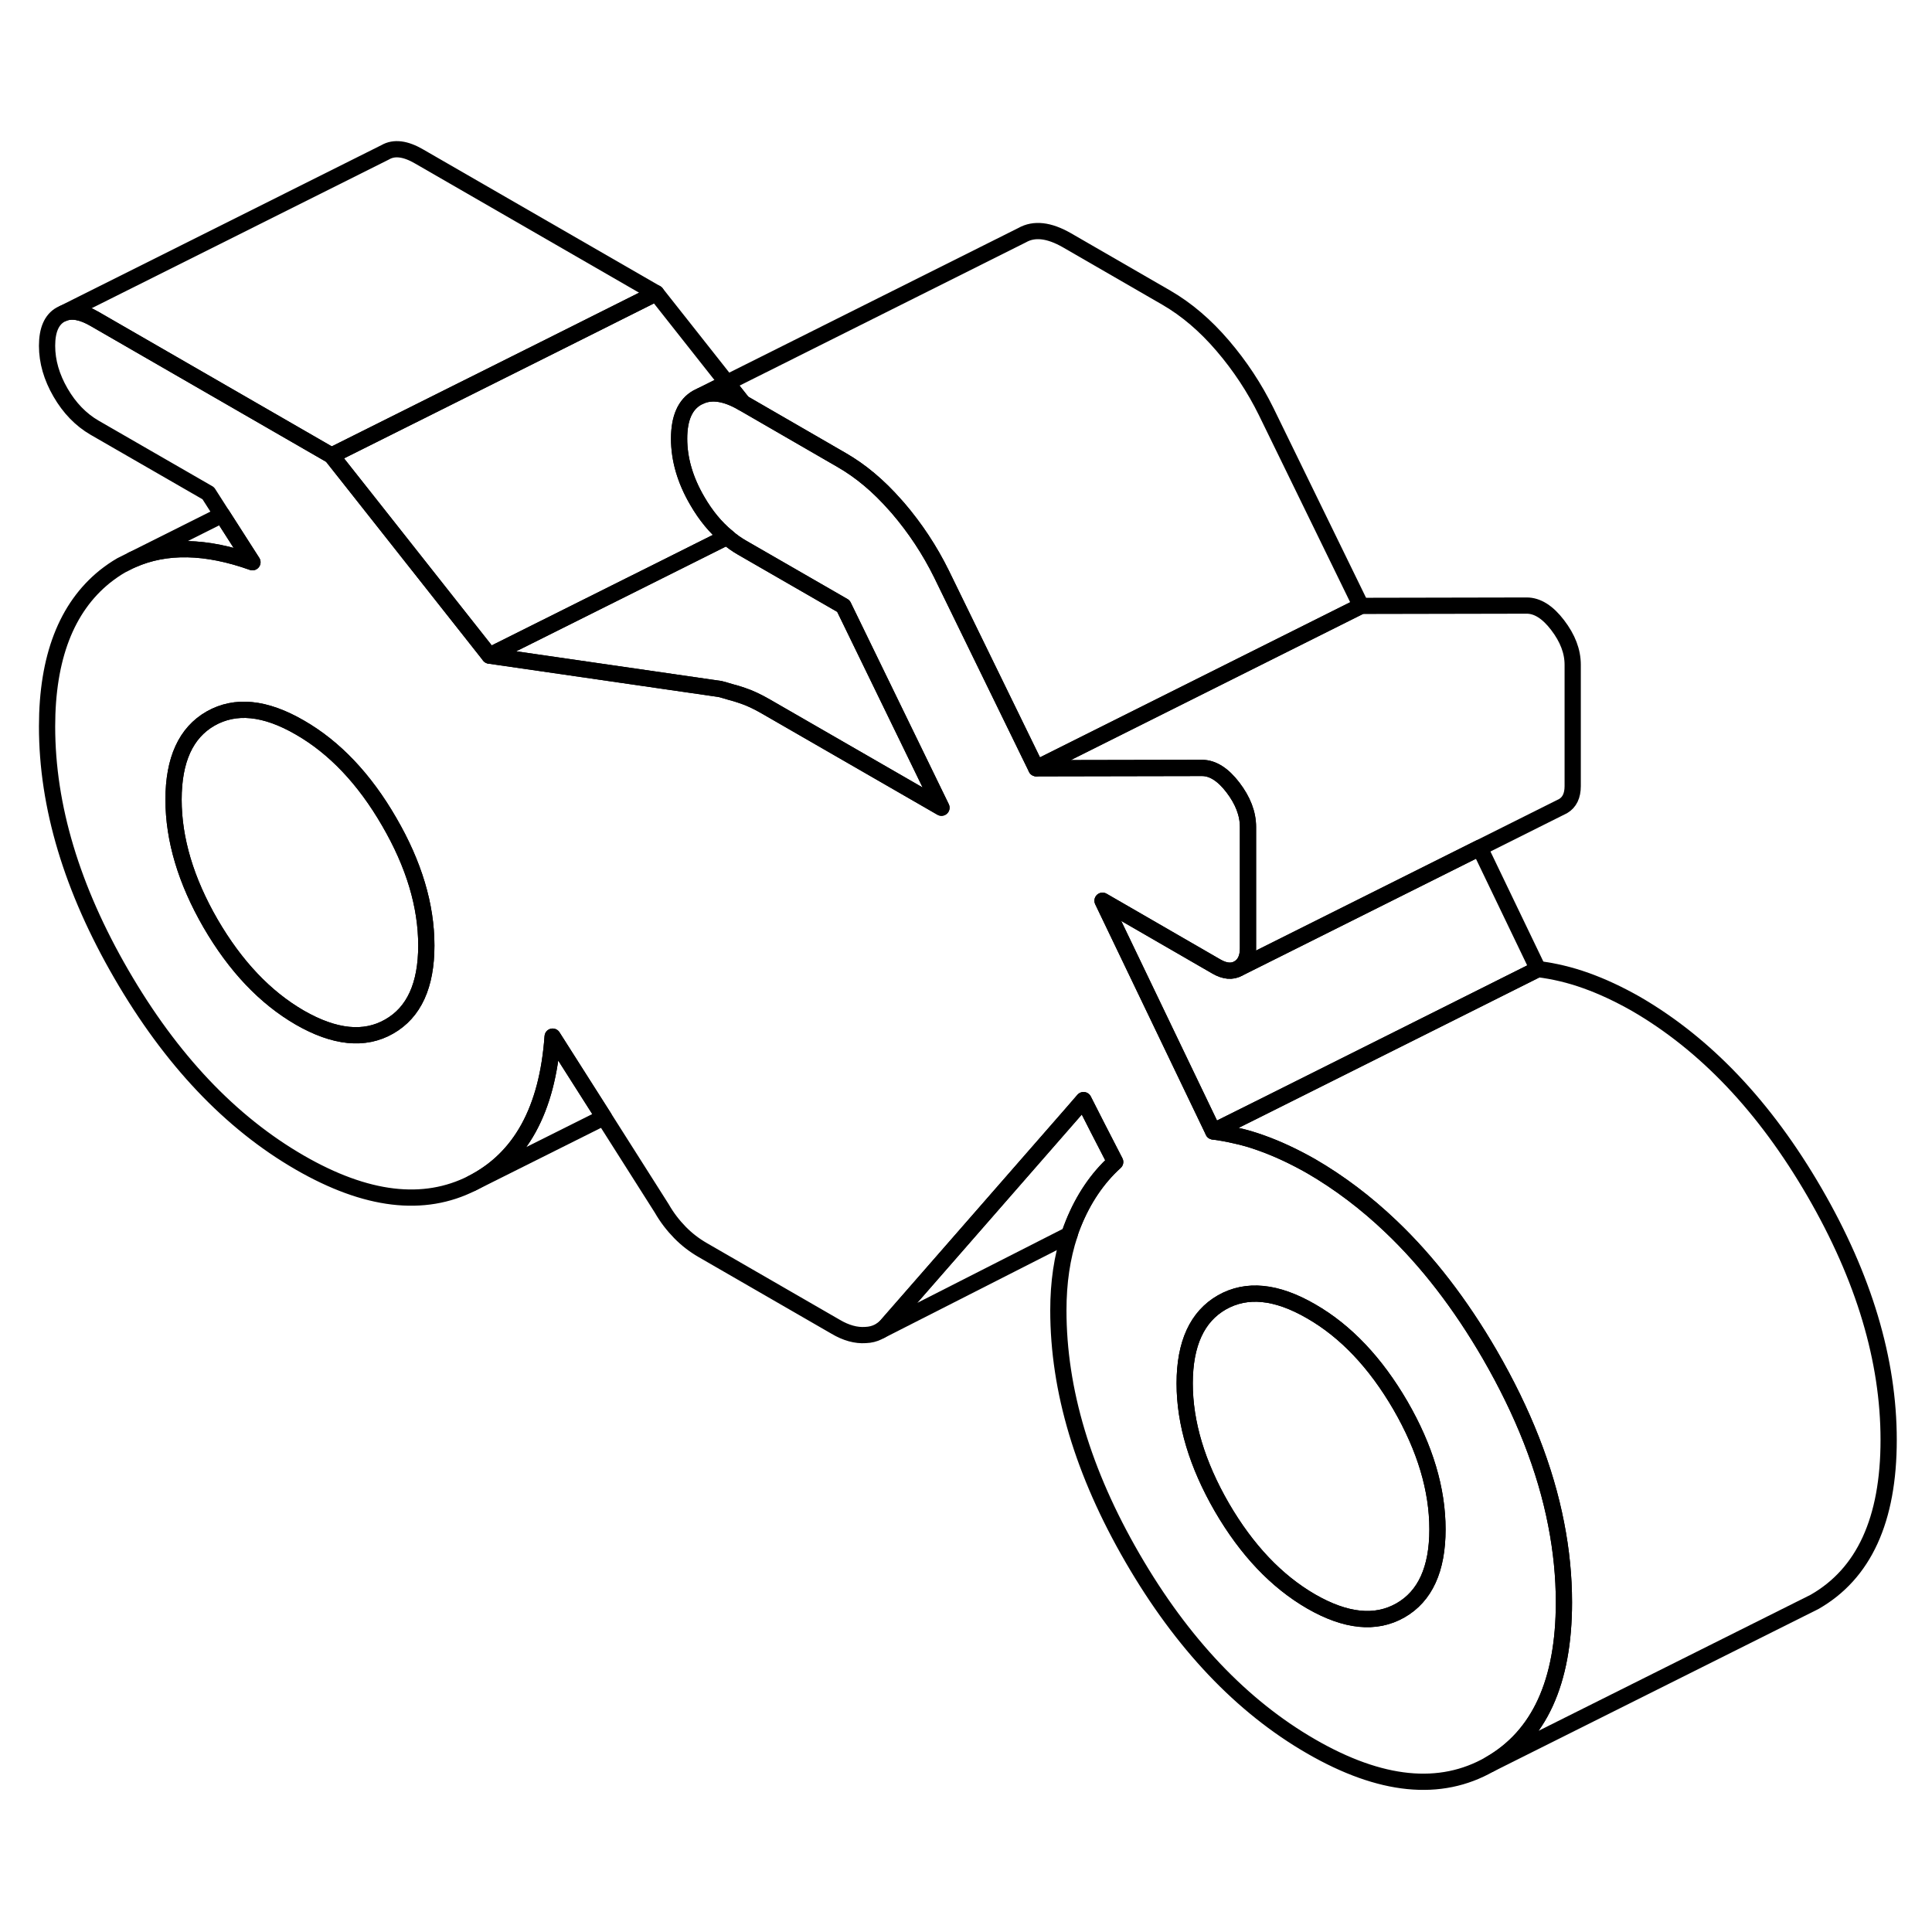 <svg width="24" height="24" viewBox="0 0 119 105" fill="none" xmlns="http://www.w3.org/2000/svg" stroke-width="1px" stroke-linecap="round" stroke-linejoin="round">
    <path d="M44.78 16.58L43.18 17.38C43.89 17.09 44.73 17.23 45.72 17.8L45.76 17.82L44.78 16.58Z" stroke="currentColor" stroke-linejoin="round"/>
    <path d="M40.419 11.06L33.549 14.5L20.419 21.06L5.819 12.64C5.059 12.2 4.419 12.08 3.899 12.3L23.729 2.38C24.279 2.06 24.979 2.15 25.819 2.64L40.419 11.06Z" stroke="currentColor" stroke-linejoin="round"/>
    <path d="M83.829 30.32L63.829 40.32L57.989 28.35C57.269 26.89 56.379 25.54 55.309 24.29C55.249 24.23 55.199 24.16 55.139 24.1C54.119 22.94 53.029 22.02 51.849 21.34L45.759 17.82L44.779 16.58L62.949 7.49C63.699 7.06 64.619 7.17 65.719 7.8L71.849 11.34C73.089 12.06 74.239 13.04 75.309 14.29C76.379 15.54 77.269 16.89 77.989 18.35L83.829 30.32Z" stroke="currentColor" stroke-linejoin="round"/>
    <path d="M96.869 33.94V41.42C96.869 42.01 96.669 42.42 96.279 42.65L76.279 52.65C76.669 52.42 76.869 52.01 76.869 51.42V43.94C76.869 43.12 76.559 42.31 75.939 41.5C75.329 40.7 74.689 40.3 74.039 40.3L63.829 40.32L83.829 30.32L94.039 30.3C94.689 30.3 95.329 30.7 95.939 31.5C96.559 32.31 96.869 33.12 96.869 33.94Z" stroke="currentColor" stroke-linejoin="round"/>
    <path d="M94.729 52.69L87.059 56.53L77.559 61.28L74.729 62.69L67.909 48.48L74.919 52.53C75.439 52.83 75.889 52.87 76.279 52.65L91.139 45.22L94.729 52.69Z" stroke="currentColor" stroke-linejoin="round"/>
    <path d="M88.54 87.2C88.54 89.65 87.78 91.32 86.26 92.19C84.73 93.06 82.9 92.87 80.76 91.64C78.62 90.4 76.79 88.47 75.26 85.84C73.74 83.21 72.97 80.66 72.97 78.21C72.97 75.76 73.74 74.09 75.26 73.22C76.79 72.35 78.62 72.53 80.76 73.77C82.9 75 84.73 76.94 86.26 79.57C87.78 82.2 88.54 84.74 88.54 87.2Z" stroke="currentColor" stroke-linejoin="round"/>
    <path d="M57.989 42.75L47.179 36.52C46.659 36.22 46.179 35.99 45.719 35.84C45.479 35.76 45.239 35.68 44.989 35.62C44.779 35.55 44.569 35.5 44.359 35.44L30.759 33.47L30.149 33.38L30.729 33.09L39.679 28.62L44.779 26.07C45.069 26.33 45.389 26.55 45.719 26.74L51.95 30.33L57.989 42.75Z" stroke="currentColor" stroke-linejoin="round"/>
    <path d="M44.779 26.07L39.679 28.62L30.729 33.09L30.149 33.38L23.169 24.54L20.569 21.25L20.419 21.06L33.549 14.5L40.419 11.06L44.779 16.58L43.179 17.38L42.949 17.49C42.199 17.91 41.829 18.76 41.829 20.02C41.829 21.28 42.199 22.57 42.949 23.85C43.469 24.75 44.079 25.49 44.779 26.07Z" stroke="currentColor" stroke-linejoin="round"/>
    <path d="M68.69 64.57C67.59 65.57 66.73 66.84 66.11 68.38C66.02 68.6 65.94 68.81 65.88 69.04L54.26 74.95C54.41 74.85 54.55 74.73 54.68 74.57L66.03 61.58L66.74 60.76L67.63 62.51L68.69 64.57Z" stroke="currentColor" stroke-linejoin="round"/>
    <path d="M37.199 61.82L29.079 65.88C32.069 64.36 33.719 61.35 34.039 56.85L37.199 61.82Z" stroke="currentColor" stroke-linejoin="round"/>
    <path d="M116.33 81.69C116.33 86.61 114.81 89.93 111.76 91.67L91.76 101.67C94.809 99.93 96.329 96.61 96.329 91.69C96.329 90.1 96.169 88.5 95.85 86.87C95.189 83.47 93.82 79.99 91.76 76.43C89.95 73.31 87.919 70.68 85.68 68.55C84.139 67.08 82.499 65.84 80.76 64.83C79.719 64.24 78.7 63.76 77.689 63.4C77.159 63.21 76.629 63.05 76.1 62.94C75.639 62.83 75.18 62.75 74.73 62.69L77.559 61.28L87.059 56.53L94.73 52.69C95.7 52.81 96.689 53.04 97.689 53.4C98.7 53.76 99.719 54.24 100.76 54.83C105.04 57.31 108.71 61.17 111.76 66.43C114.81 71.69 116.33 76.78 116.33 81.69Z" stroke="currentColor" stroke-linejoin="round"/>
    <path d="M95.849 86.87C95.189 83.47 93.819 79.99 91.759 76.43C89.949 73.31 87.919 70.68 85.679 68.55C84.139 67.08 82.499 65.84 80.759 64.83C79.719 64.24 78.699 63.76 77.689 63.4C77.159 63.21 76.629 63.05 76.099 62.94C75.639 62.83 75.179 62.75 74.729 62.69L67.909 48.48L74.919 52.53C75.439 52.83 75.889 52.87 76.279 52.65C76.669 52.42 76.869 52.01 76.869 51.42V43.94C76.869 43.12 76.559 42.31 75.939 41.5C75.329 40.7 74.689 40.3 74.039 40.3L63.829 40.32L57.989 28.35C57.269 26.89 56.379 25.54 55.309 24.29C55.249 24.23 55.199 24.16 55.139 24.1C54.119 22.94 53.029 22.02 51.849 21.34L45.759 17.82L45.719 17.8C44.729 17.23 43.889 17.09 43.179 17.38L42.949 17.49C42.199 17.91 41.829 18.76 41.829 20.02C41.829 21.28 42.199 22.57 42.949 23.85C43.469 24.75 44.079 25.49 44.779 26.07C45.069 26.33 45.389 26.55 45.719 26.74L51.949 30.33L57.989 42.75L47.179 36.52C46.659 36.22 46.179 35.99 45.719 35.84C45.479 35.76 45.239 35.68 44.989 35.62C44.779 35.55 44.569 35.5 44.359 35.44L30.759 33.47L30.149 33.38L23.169 24.54L20.569 21.25L20.419 21.06L5.819 12.64C5.059 12.2 4.419 12.08 3.899 12.3L3.729 12.38C3.179 12.69 2.899 13.33 2.899 14.3C2.899 15.27 3.179 16.23 3.729 17.18C4.279 18.13 4.979 18.85 5.819 19.34L12.829 23.38L13.679 24.71L15.549 27.63C12.689 26.61 10.219 26.56 8.149 27.48L7.469 27.82C7.119 28.02 6.779 28.26 6.449 28.52C4.089 30.43 2.899 33.51 2.899 37.75C2.899 42.67 4.429 47.75 7.479 53.01C10.529 58.27 14.189 62.14 18.469 64.61C22.559 66.97 26.099 67.39 29.079 65.88C32.069 64.36 33.719 61.35 34.039 56.85L37.199 61.82L40.759 67.43C41.079 67.99 41.459 68.48 41.879 68.91C42.299 69.34 42.769 69.7 43.289 70L51.469 74.72C52.109 75.1 52.729 75.27 53.309 75.23C53.609 75.22 53.869 75.15 54.089 75.04L54.259 74.95C54.409 74.85 54.549 74.73 54.679 74.57L66.029 61.58L66.739 60.76L67.629 62.51L68.689 64.57C67.589 65.57 66.729 66.84 66.109 68.38C66.019 68.6 65.939 68.81 65.879 69.04C65.419 70.44 65.189 71.98 65.189 73.71C65.189 78.63 66.709 83.71 69.759 88.97C72.809 94.23 76.479 98.1 80.759 100.57C85.039 103.04 88.709 103.41 91.759 101.67C94.809 99.93 96.329 96.61 96.329 91.69C96.329 90.1 96.169 88.5 95.849 86.87ZM23.969 56.23C22.449 57.1 20.609 56.91 18.469 55.68C16.329 54.44 14.499 52.51 12.969 49.88C11.449 47.25 10.689 44.7 10.689 42.25C10.689 39.8 11.449 38.13 12.969 37.26C14.499 36.39 16.329 36.57 18.469 37.81C20.609 39.04 22.449 40.98 23.969 43.61C25.499 46.24 26.259 48.78 26.259 51.24C26.259 53.7 25.499 55.36 23.969 56.23ZM86.259 92.19C84.729 93.06 82.899 92.87 80.759 91.64C78.619 90.4 76.789 88.47 75.259 85.84C73.739 83.21 72.969 80.66 72.969 78.21C72.969 75.76 73.739 74.09 75.259 73.22C76.789 72.35 78.619 72.53 80.759 73.77C82.899 75 84.729 76.94 86.259 79.57C87.779 82.2 88.539 84.74 88.539 87.2C88.539 89.66 87.779 91.32 86.259 92.19Z" stroke="currentColor" stroke-linejoin="round"/>
    <path d="M26.259 51.24C26.259 53.69 25.499 55.36 23.969 56.23C22.449 57.1 20.609 56.91 18.469 55.68C16.329 54.44 14.499 52.51 12.97 49.88C11.45 47.25 10.69 44.7 10.69 42.25C10.69 39.8 11.45 38.13 12.97 37.26C14.499 36.39 16.329 36.57 18.469 37.81C20.609 39.04 22.449 40.98 23.969 43.61C25.499 46.24 26.259 48.78 26.259 51.24Z" stroke="currentColor" stroke-linejoin="round"/>
    <path d="M15.549 27.63C12.689 26.61 10.219 26.56 8.149 27.48L13.679 24.71L15.549 27.63Z" stroke="currentColor" stroke-linejoin="round"/>
</svg>